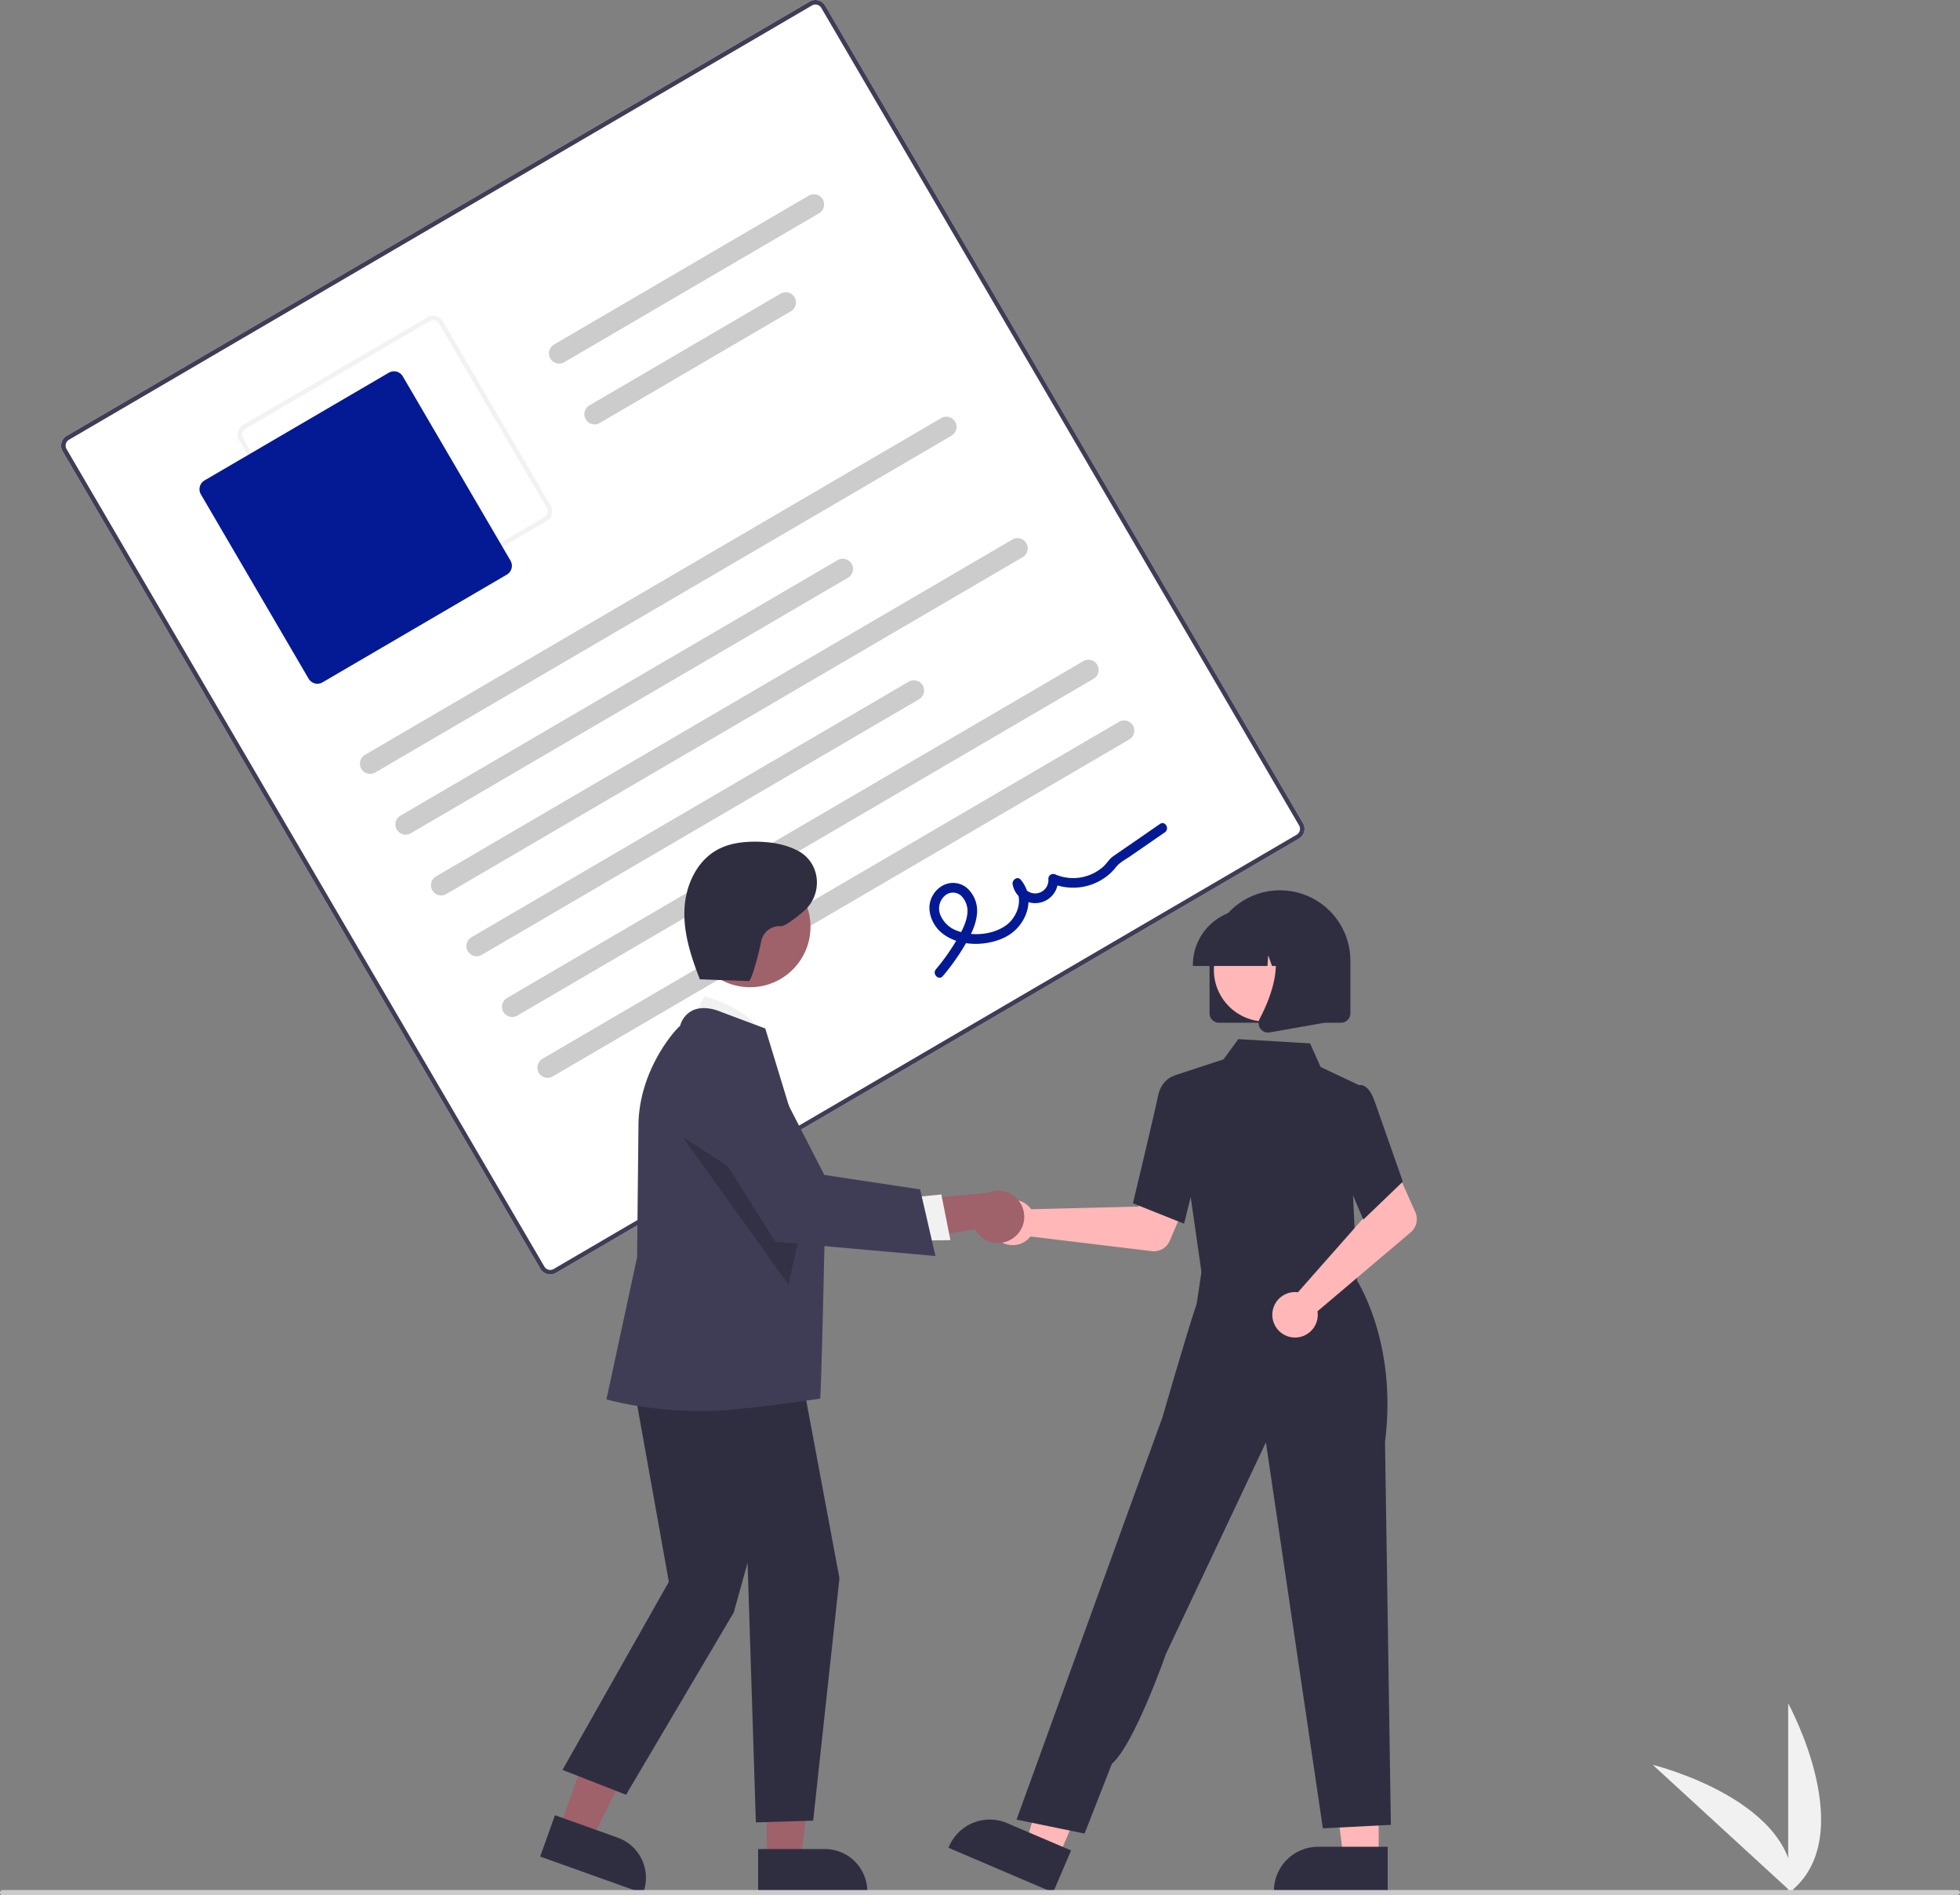 <svg data-name="Layer 1" xmlns="http://www.w3.org/2000/svg" width="746" height="721.343"><rect width="100%" height="100%" fill="#808080" stroke="none"/><path d="M680.602 720.623v-72.34s28.192 51.286 0 72.34z" fill="#f1f1f1"/><path d="M682.344 720.61l-53.29-48.92s56.845 13.915 53.29 48.92z" fill="#f1f1f1"/><path d="M494.388 319.19L211.602 484.466a4.326 4.326 0 01-5.91-1.55L23.841 171.779a4.326 4.326 0 011.55-5.911L308.177.59a4.326 4.326 0 015.912 1.55l181.849 311.138a4.326 4.326 0 01-1.55 5.911z" fill="#fff"/><path d="M494.388 319.19L211.602 484.466a4.326 4.326 0 01-5.91-1.55L23.841 171.779a4.326 4.326 0 011.55-5.911L308.177.59a4.326 4.326 0 015.912 1.55l181.849 311.138a4.326 4.326 0 01-1.55 5.911zM26.264 167.36a2.596 2.596 0 00-.93 3.546l181.85 311.139a2.596 2.596 0 003.546.93l282.785-165.278a2.596 2.596 0 00.93-3.547L312.597 3.012a2.596 2.596 0 00-3.546-.93z" fill="#3f3d56"/><path d="M208.04 198.345l-70.137 40.992a4.326 4.326 0 01-5.911-1.55L91 167.65a4.326 4.326 0 011.55-5.911l70.136-40.992a4.326 4.326 0 015.912 1.55l40.992 70.137a4.326 4.326 0 01-1.55 5.91zM93.422 163.23a2.596 2.596 0 00-.93 3.547l40.992 70.137a2.596 2.596 0 003.547.93l70.137-40.993a2.596 2.596 0 00.93-3.546l-40.993-70.137a2.596 2.596 0 00-3.546-.93z" fill="#f2f2f2"/><path d="M192.91 218.7l-70.138 40.992a3.893 3.893 0 01-5.32-1.395L76.46 188.16a3.893 3.893 0 011.395-5.32l70.137-40.992a3.893 3.893 0 015.32 1.395l40.992 70.137a3.893 3.893 0 01-1.395 5.32z" fill="#041a94"/><path d="M362.196 165.804l-219.363 128.21a3.889 3.889 0 01-3.925-6.715l219.364-128.21a3.889 3.889 0 013.924 6.715zM322.74 219.897L156.35 317.145a3.889 3.889 0 01-3.924-6.716l166.388-97.248a3.889 3.889 0 113.924 6.716zM311.736 81.18l-96.998 56.692a3.889 3.889 0 01-3.924-6.715l96.997-56.692a3.889 3.889 0 013.925 6.716zM301.047 118.46l-72.79 42.542a3.889 3.889 0 01-3.925-6.715l72.79-42.543a3.889 3.889 0 013.925 6.715zM389.234 212.064L169.87 340.274a3.889 3.889 0 01-3.925-6.715L385.31 205.35a3.889 3.889 0 013.925 6.715zM349.777 266.157l-166.388 97.248a3.889 3.889 0 11-3.925-6.715l166.388-97.248a3.889 3.889 0 113.925 6.715zM416.271 258.325l-219.363 128.21a3.889 3.889 0 01-3.925-6.715l219.364-128.21a3.889 3.889 0 013.924 6.715zM429.79 281.455l-219.364 128.21a3.889 3.889 0 11-3.924-6.715l219.363-128.21a3.889 3.889 0 113.925 6.715z" fill="#ccc"/><path d="M358.852 371.498a84.703 84.703 0 008.202-11.47c2.161-3.65 4.282-7.55 4.759-11.83a11.683 11.683 0 00-3.499-9.985 8.222 8.222 0 00-9.646-1.097 9.809 9.809 0 00-4.923 8.76 12.959 12.959 0 005.536 9.814c6.484 4.698 16.61 4.452 23.52.877 7.785-4.026 11.806-14.561 5.691-21.773-1.272-1.5-3.389.177-3.07 1.795a8.72 8.72 0 0017.279-2.136l-2.75 1.607a20.99 20.99 0 0020.88-2.24 19.47 19.47 0 003.907-3.776c1.346-1.756 3.606-2.89 5.437-4.155l13.19-9.114c1.94-1.34.096-4.535-1.86-3.183l-11.947 8.254c-1.99 1.375-3.994 2.734-5.973 4.127-1.414.996-2.284 2.603-3.571 3.786a17.288 17.288 0 01-18.252 3.087 1.866 1.866 0 00-2.75 1.607 5.048 5.048 0 01-10.025 1.188l-3.07 1.794c3.945 4.652 1.318 11.787-3.227 14.909-5.083 3.49-12.593 4.097-18.323 1.927a10.81 10.81 0 01-6.365-5.84 6.443 6.443 0 011.462-7.373 4.623 4.623 0 016.427-.069 8.269 8.269 0 012.191 7.46c-.59 3.694-2.633 7.1-4.533 10.256a78.797 78.797 0 01-7.337 10.218c-1.522 1.8 1.103 4.394 2.64 2.575z" fill="#041a94"/><path d="M391.593 459.18a8.672 8.672 0 01.872 1.05l40.848-1 4.766-8.707 14.081 5.474-6.938 16.236a6.591 6.591 0 01-6.851 3.953l-46.151-5.575a8.649 8.649 0 11-.627-11.432zM524.753 707.256h-13.431l-6.39-51.807 19.823.001-.002 51.806z" fill="#ffb7b7"/><path d="M528.178 720.276l-43.308-.002v-.547a16.858 16.858 0 0116.857-16.857l26.452.001z" fill="#2f2e41"/><path fill="#ffb7b7" d="M402.792 706.958l-12.351-5.277 14.475-50.152 18.229 7.788-20.353 47.641z"/><path d="M400.828 720.276l-39.826-17.014.215-.504a16.858 16.858 0 0122.123-8.88l.001.001 24.324 10.392z" fill="#2f2e41"/><path fill="#ffb7b7" d="M459.468 470.402l-.972 15.739 28.391 3.038 29.706 3.179-8.744-23.899-48.381 1.943z"/><path d="M457.602 486.343l-11.029-76.887 19.117-6.265 5.614-7.7 27.323 1.616 4.012 8.986 14.569 6.884-2.239 41.582 1.633 34.784z" fill="#2f2e41"/><path d="M450.66 465.739l-19.444-7.78.083-.346c.083-.349 8.36-34.932 9.458-40.49 1.145-5.79 5.327-7.39 5.505-7.456l.13-.048 7.695 2.343 3.38 26.554zM412.796 697.853l-25.884-5.31 41.37-114.154 14.158-38.936s8.98-31.219 13.038-43.3l2.448-16.21 57.962 6.415s16.189 23.775 11.27 62.526l2.225 145.65-25.884 1.328-21.68-146.896-38.051 80.527s-11.994 34.364-20.575 41.812z" fill="#2f2e41"/><path d="M492.644 491.765a8.673 8.673 0 011.364.075l27.04-30.634-3.145-9.415 13.588-6.604 7.188 16.126a6.591 6.591 0 01-1.759 7.713l-35.467 30.052a8.649 8.649 0 11-8.809-7.313z" fill="#ffb7b7"/><path d="M518.89 464.187l-11.28-26.533 4.4-18.481 4.74-5.989a2.73 2.73 0 012.193.02c1.748.704 3.237 2.86 4.425 6.41l10.571 30.111zM460.367 385.659v-20.003a26.804 26.804 0 0153.61 0v20.003a3.605 3.605 0 01-3.602 3.6h-46.407a3.605 3.605 0 01-3.6-3.6z" fill="#2f2e41"/><circle cx="481.664" cy="369.142" r="19.652" fill="#ffb7b7"/><path d="M454.026 367.256a21.227 21.227 0 0121.204-21.203h4a21.227 21.227 0 0121.204 21.203v.4h-8.455l-2.884-8.075-.576 8.075h-4.37l-1.455-4.074-.29 4.074h-28.378z" fill="#2f2e41"/><path d="M479.73 391.509a3.547 3.547 0 01-.282-3.766c4.24-8.064 10.175-22.964 2.296-32.153l-.566-.66h22.874v34.341l-20.78 3.666a3.678 3.678 0 01-.637.057 3.586 3.586 0 01-2.905-1.485z" fill="#2f2e41"/><path fill="#9f616a" d="M212.904 695.94l12.138 4.338 22.509-44.755-17.915-6.402-16.732 46.819z"/><path d="M205.602 706.6l5.622-15.73 23.905 8.544a16.197 16.197 0 019.79 20.679l-.177.495z" fill="#2f2e41"/><path fill="#9f616a" d="M291.836 707.946l12.89-.001 6.133-49.719-19.025.001.002 49.719z"/><path d="M288.548 703.737H313.934a16.178 16.178 0 0116.178 16.177v.526l-41.563.001z" fill="#2f2e41"/><path d="M262.459 390.3l5.606-11.077s20.884 5.232 22.782 17.336z" fill="#f1f1f1"/><path fill="#2f2e41" d="M239.328 516.96l15.245 85.074-40.48 71.588 24.183 9.463 41.006-69.394 5.257-18.926 3.154 98.834 21.81-.662 9.999-92.287-16.038-85.793-64.136 2.103z"/><path d="M268.267 537.071c-22.396 0-36.616-4.283-36.935-4.351l-.515-.11 11.665-54.086.525-49.89c0-21.14 13.915-36.727 15.846-38.166a9.096 9.096 0 014.837-5.945c4.642-2.106 10.313.421 10.552.53l17.023 6.383.08.236c.205.605 22.628 74.214 22.628 74.214s-1.358 64.315-1.83 66.422c0 0-31.432 4.763-43.876 4.763z" fill="#3f3d56"/><circle cx="285.477" cy="352.727" r="23.008" fill="#9f616a"/><path opacity=".2" d="M259.823 432.715l40.253 56.162 5.944-26.227-46.197-29.935z"/><path d="M386.024 470.928a9.874 9.874 0 01-14.825-3.073l-34.647 5.546 7.506-16.617 31.75-2.719a9.927 9.927 0 0110.216 16.863z" fill="#9f616a"/><path fill="#f1f1f1" d="M345.842 455.838l12.449-1.221 3.45 17.366-15.665.277-.234-16.422z"/><path d="M356.047 478.034l-60.97-5.429-30.786-48.96-.094-.433a16.855 16.855 0 0131.466-11.286l18.072 35.25 36.473 5.514z" fill="#3f3d56"/><path d="M265.879 372.703l19.097.686c1.164.042 4.323-12.521 4.737-15.127a7.113 7.113 0 017.42-5.754c1.429.135 5.034-2.536 8.753-5.698 7.062-6.004 6.695-17.28-1.063-22.354q-.318-.208-.624-.38c-4.894-2.739-10.619-3.658-16.227-3.729-5.083-.063-10.311.577-14.79 2.983-8.03 4.314-12.302 13.74-12.678 22.848s2.545 18.012 5.858 26.503" fill="#2f2e41"/><path d="M744.602 721.343H1a1 1 0 010-2h744a1 1 0 011 1c0 .552-.845 1-1.398 1z" fill="#cbcbcb"/></svg>